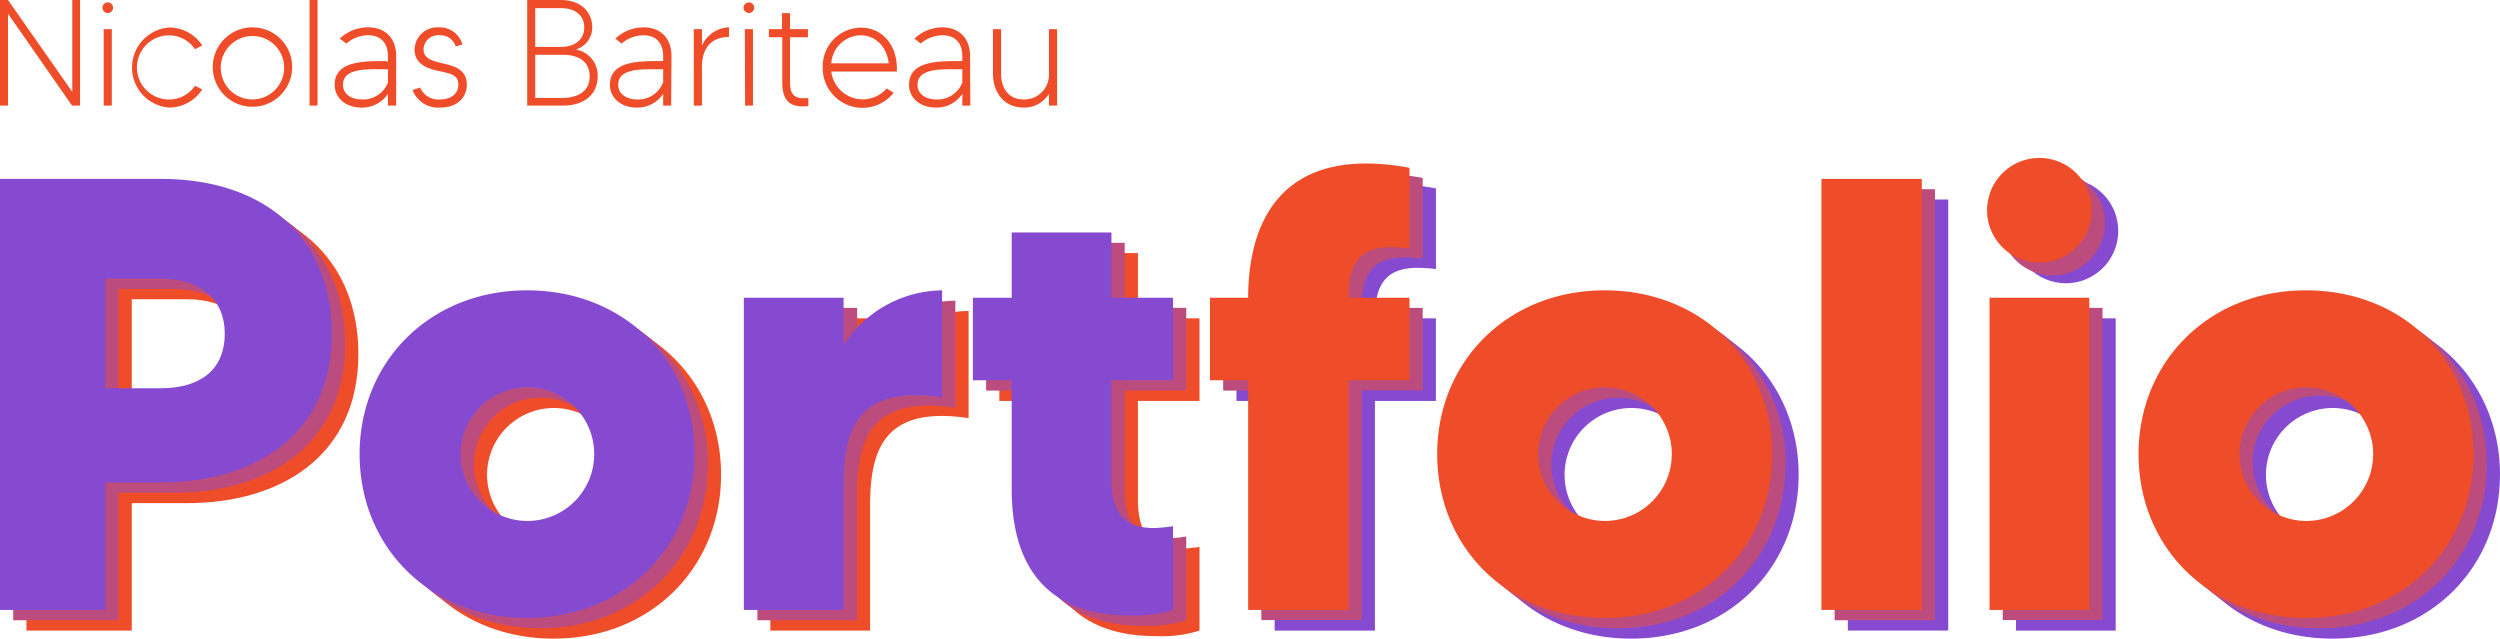<svg xmlns="http://www.w3.org/2000/svg" viewBox="0 0 406 103.71"><defs><style>.cls-1{fill:#ef4d29;}.cls-2{fill:#864ad1;}.cls-3{fill:#bb4c7d;}</style></defs><g id="Calque_2" data-name="Calque 2"><g id="Calque_1-2" data-name="Calque 1"><g id="Calque_2-2" data-name="Calque 2"><g id="Calque_1-2-2" data-name="Calque 1-2"><path class="cls-1" d="M40.8,57.5c0-5.4-3.8-8.9-10.4-8.9h-9V66.41h9C36.6,66.41,40.8,63.65,40.8,57.5Zm17.4,0C58.2,74,45.6,81.71,30.4,81.71h-9v20.7H4.29v-70H30.4C47.8,32.4,58.2,42.4,58.2,57.5Z"/><path class="cls-1" d="M100.8,77.11a10.85,10.85,0,1,0-21.7,0h0a10.85,10.85,0,0,0,21.7,0Zm16.3,0c0,15-11.3,26.6-27.2,26.6s-27.21-11.6-27.21-26.6S74.09,50.5,89.9,50.5,117.1,62,117.1,77.11Z"/><path class="cls-1" d="M157.3,50.5V67.91c-14.4-2.2-16,6-16,14.5v20H125.1V51.7h16.2v7.7A19.36,19.36,0,0,1,157.3,50.5Z"/><path class="cls-1" d="M184.8,65.11v16c0,5.3,1.89,8,6.9,8a22.91,22.91,0,0,0,3.1-.3v13.6a20.71,20.71,0,0,1-7,.9c-15.61,0-19.21-10.6-19.21-20.5V65.11h-6.3V51.7h6.3V41.1H184.8V51.7h10V65.11Z"/><path class="cls-2" d="M223.29,51.7h9.9V65.11h-9.9v37.3H207V65.11h-6.2V51.7H207c0-9.4,3.2-21.8,19.2-21.8a39.18,39.18,0,0,1,7,.7V43.7a23.14,23.14,0,0,0-3-.2C224.89,43.5,223.29,46.4,223.29,51.7Z"/><path class="cls-2" d="M275.79,77.11a10.85,10.85,0,1,0-21.7,0h0a10.85,10.85,0,0,0,21.7,0Zm16.31,0c0,15-11.31,26.6-27.21,26.6s-27.2-11.6-27.2-26.6,11.4-26.61,27.2-26.61S292.1,62,292.1,77.11Z"/><path class="cls-2" d="M316.39,32.4v70h-16.3v-70Z"/><path class="cls-2" d="M327.39,51.7h16.2v50.71h-16.2ZM327,37.5a8.5,8.5,0,1,1,8.5,8.5A8.51,8.51,0,0,1,327,37.5Z"/><path class="cls-2" d="M389.69,77.11a10.85,10.85,0,0,0-21.7,0h0a10.85,10.85,0,0,0,21.7,0Zm16.3,0c0,15-11.3,26.6-27.2,26.6s-27.2-11.6-27.2-26.6S363,50.5,378.79,50.5,406,62,406,77.11Z"/><path class="cls-3" d="M38.65,55.83c0-5.4-3.8-8.9-10.4-8.9h-9v17.8h9C34.45,64.73,38.65,61.93,38.65,55.83Zm17.4,0c0,16.5-12.6,24.2-27.8,24.2h-9v20.7H2.15v-70h26.1C45.65,30.73,56.05,40.73,56.05,55.83Z"/><path class="cls-3" d="M98.65,75.43A10.85,10.85,0,1,0,87.81,86.27,10.85,10.85,0,0,0,98.65,75.43Zm16.3,0c0,15-11.3,26.6-27.2,26.6s-27.2-11.6-27.2-26.6,11.4-26.6,27.2-26.6S115,60.33,115,75.43Z"/><path class="cls-3" d="M155.15,48.83v17.4c-14.4-2.2-16,6-16,14.5v20H123V50h16.2v7.7A19.33,19.33,0,0,1,155.15,48.83Z"/><path class="cls-3" d="M182.65,63.43v16c0,5.3,1.9,8,6.9,8a22.91,22.91,0,0,0,3.1-.3v13.6a20.71,20.71,0,0,1-7,.9c-15.6,0-19.2-10.6-19.2-20.5V63.43h-6.3V50h6.3V39.43h16.2V50h10v13.4Z"/><path class="cls-3" d="M221.15,50h9.9v13.4h-9.9v37.3H204.84V63.43h-6.2V50h6.2c0-9.4,3.2-21.8,19.21-21.8a39.18,39.18,0,0,1,7,.7V42a23.14,23.14,0,0,0-3-.2C222.75,41.83,221.15,44.73,221.15,50Z"/><path class="cls-3" d="M273.65,75.43a10.85,10.85,0,1,0-21.7,0h0a10.85,10.85,0,0,0,21.7,0Zm16.3,0c0,15-11.3,26.6-27.2,26.6s-27.21-11.6-27.21-26.6,11.41-26.6,27.21-26.6S290,60.33,290,75.43Z"/><rect class="cls-3" x="297.94" y="30.73" width="16.3" height="70"/><path class="cls-3" d="M325.24,50h16.21v50.7H325.24Zm-.4-14.2a8.51,8.51,0,1,1,0,.82C324.83,36.38,324.83,36.1,324.84,35.83Z"/><path class="cls-3" d="M387.55,75.43a10.86,10.86,0,0,0-21.71-.66q0,.33,0,.66a10.86,10.86,0,0,0,21.71,0Zm16.3,0c0,15-11.3,26.6-27.2,26.6s-27.21-11.6-27.21-26.6,11.4-26.6,27.21-26.6,27.2,11.5,27.2,26.6Z"/><path class="cls-2" d="M36.5,54.15c0-5.4-3.8-8.9-10.4-8.9h-9v17.8h9C32.3,63.05,36.5,60.25,36.5,54.15Zm17.4,0c0,16.5-12.6,24.2-27.8,24.2h-9v20.7H0v-70H26.1C43.5,29.05,53.9,39.05,53.9,54.15Z"/><path class="cls-2" d="M96.5,73.75a10.85,10.85,0,1,0-21.7,0h0a10.85,10.85,0,0,0,21.7,0Zm16.3,0c0,15-11.3,26.6-27.2,26.6s-27.2-11.6-27.2-26.6,11.4-26.6,27.2-26.6S112.8,58.65,112.8,73.75Z"/><path class="cls-2" d="M153,47.15v17.4c-14.4-2.2-16,6-16,14.5v20H120.8V48.35H137v7.7A19.31,19.31,0,0,1,153,47.15Z"/><path class="cls-2" d="M180.5,61.75v16c0,5.3,1.9,8,6.9,8a22.91,22.91,0,0,0,3.1-.3v13.6a20.71,20.71,0,0,1-7,.9c-15.6,0-19.2-10.6-19.2-20.5V61.75H158V48.35h6.3V37.75h16.2v10.6h10v13.4Z"/><path class="cls-1" d="M219,48.35h9.9v13.4H219v37.3H202.7V61.75h-6.2V48.35h6.2c0-9.4,3.2-21.8,19.2-21.8a39.18,39.18,0,0,1,7,.7v13.1a23.14,23.14,0,0,0-3-.2C220.6,40.15,219,43.05,219,48.35Z"/><path class="cls-1" d="M271.5,73.75a10.85,10.85,0,1,0-21.7,0h0a10.85,10.85,0,0,0,21.7,0Zm16.3,0c0,15-11.3,26.6-27.2,26.6s-27.2-11.6-27.2-26.6,11.4-26.6,27.2-26.6S287.8,58.65,287.8,73.75Z"/><path class="cls-1" d="M312.1,29.05v70H295.8v-70Z"/><path class="cls-1" d="M323.1,48.35h16.2v50.7H323.1Zm-.4-14.2a8.5,8.5,0,1,1,8.5,8.5A8.51,8.51,0,0,1,322.7,34.15Z"/><path class="cls-1" d="M385.4,73.75A10.85,10.85,0,1,0,374.55,84.6,10.85,10.85,0,0,0,385.4,73.75Zm16.3,0c0,15-11.3,26.6-27.2,26.6s-27.2-11.6-27.2-26.6,11.4-26.6,27.2-26.6,27.2,11.5,27.2,26.6Z"/></g></g><path class="cls-1" d="M13,0V17.15h-1.3L1.3,2.23V17.15H0V0H1.3L11.74,14.92V0Z"/><path class="cls-1" d="M16.64,1.25a.86.86,0,0,1,1.72,0,.86.86,0,1,1-1.72,0Zm.2,3.48h1.32V17.15H16.84Z"/><path class="cls-1" d="M31.67,13.92l1.17.61a6.42,6.42,0,0,1-5.39,2.94,6.52,6.52,0,0,1,0-13,6.41,6.41,0,0,1,5.39,2.91L31.67,8a5.08,5.08,0,0,0-4.22-2.26,5.21,5.21,0,0,0,0,10.42A5.06,5.06,0,0,0,31.67,13.92Z"/><path class="cls-1" d="M47.45,11A6.45,6.45,0,1,1,41,4.44,6.44,6.44,0,0,1,47.45,11Zm-1.3,0A5.15,5.15,0,1,0,41,16.15,5.18,5.18,0,0,0,46.15,11Z"/><path class="cls-1" d="M51.57,0V17.15h-1.3V0Z"/><path class="cls-1" d="M64.34,17.15H63V15.24a5,5,0,0,1-4.34,2.23c-2.47,0-4.31-1.54-4.31-3.7,0-3.89,4.73-3.85,8.26-3.85L63,10V9.12c0-1.72-.78-3.39-3.24-3.39a5.46,5.46,0,0,0-3.52,1.35l-1.06-.81A6.68,6.68,0,0,1,59.8,4.44c2.77,0,4.54,1.76,4.54,4.68ZM63,13.41V11.25h-.42c-2.86,0-6.88-.27-6.88,2.52,0,1.62,1.52,2.38,3,2.38A4.32,4.32,0,0,0,63,13.41Z"/><path class="cls-1" d="M75.81,13.75c0,1.86-1.32,3.72-4.34,3.72A4.44,4.44,0,0,1,67,14.63l1.22-.42a3.22,3.22,0,0,0,3.21,1.94c1.87,0,3-.93,3-2.4s-1-1.77-3-2.18c-1.84-.37-4.1-1.06-4.1-3.53a3.69,3.69,0,0,1,3.9-3.6,3.84,3.84,0,0,1,3.87,2.77L74,7.55a2.54,2.54,0,0,0-2.6-1.82A2.37,2.37,0,0,0,68.78,8c0,1.39,1.17,1.86,3.09,2.28C73.63,10.68,75.81,11.22,75.81,13.75Z"/><path class="cls-1" d="M97.06,12.4c0,3.14-2.45,4.75-5.61,4.75H85.62V0h5.46c3.16,0,5.1,1.86,5.1,4.44A3.72,3.72,0,0,1,93.63,8v.07A4.25,4.25,0,0,1,97.06,12.4ZM86.92,1.32v6.3h4.16c2.43,0,3.8-1.32,3.8-3.18s-1.37-3.12-3.8-3.12ZM95.76,12.4c0-2.45-1.88-3.5-4.31-3.5H86.92v7h4.53C93.88,15.86,95.76,14.83,95.76,12.4Z"/><path class="cls-1" d="M109,17.15h-1.3V15.24a5,5,0,0,1-4.33,2.23c-2.48,0-4.32-1.54-4.32-3.7,0-3.89,4.73-3.85,8.26-3.85l.39,0V9.12c0-1.72-.78-3.39-3.23-3.39a5.46,5.46,0,0,0-3.53,1.35l-1-.81a6.63,6.63,0,0,1,4.58-1.83c2.77,0,4.53,1.76,4.53,4.68Zm-1.3-3.74V11.25h-.41c-2.87,0-6.89-.27-6.89,2.52,0,1.62,1.52,2.38,3,2.38A4.3,4.3,0,0,0,107.67,13.41Z"/><path class="cls-1" d="M118.39,4.44V6C115.64,6,114,7.7,114,10.83v6.32h-1.33V4.73H114V7.4A5,5,0,0,1,118.39,4.44Z"/><path class="cls-1" d="M120.76,1.25a.86.86,0,0,1,1.72,0,.86.86,0,1,1-1.72,0Zm.2,3.48h1.32V17.15H121Z"/><path class="cls-1" d="M131.28,15.93v1.3c-2,.19-4.24,0-4.24-3.78V6.05h-2.18V4.73H127V2.13h1.3v2.6h2.91V6.05h-2.91v7.4C128.34,15.29,128.88,16.15,131.28,15.93Z"/><path class="cls-1" d="M145.64,11.62H135a5.15,5.15,0,0,0,9,2.74l1.13.71A6.46,6.46,0,0,1,133.61,11a6.28,6.28,0,0,1,6.12-6.51C143.21,4.44,145.86,7.3,145.64,11.62ZM135,10.29h9.33c-.29-2.72-2.18-4.56-4.56-4.56A4.88,4.88,0,0,0,135,10.29Z"/><path class="cls-1" d="M157.58,17.15h-1.3V15.24a5,5,0,0,1-4.34,2.23c-2.47,0-4.31-1.54-4.31-3.7,0-3.89,4.73-3.85,8.26-3.85l.39,0V9.12c0-1.72-.79-3.39-3.24-3.39a5.51,5.51,0,0,0-3.53,1.35l-1-.81A6.65,6.65,0,0,1,153,4.44c2.77,0,4.54,1.76,4.54,4.68Zm-1.3-3.74V11.25h-.42C153,11.25,149,11,149,13.77c0,1.62,1.52,2.38,3,2.38A4.33,4.33,0,0,0,156.28,13.41Z"/><path class="cls-1" d="M171.67,4.73V17.15h-1.32V15.22a4.63,4.63,0,0,1-4.09,2.25c-3.61,0-5-3-5-5.39V4.73h1.32v7.35c0,1.69.81,4.07,3.68,4.07a4,4,0,0,0,4.09-4.07V4.73Z"/></g></g></svg>
